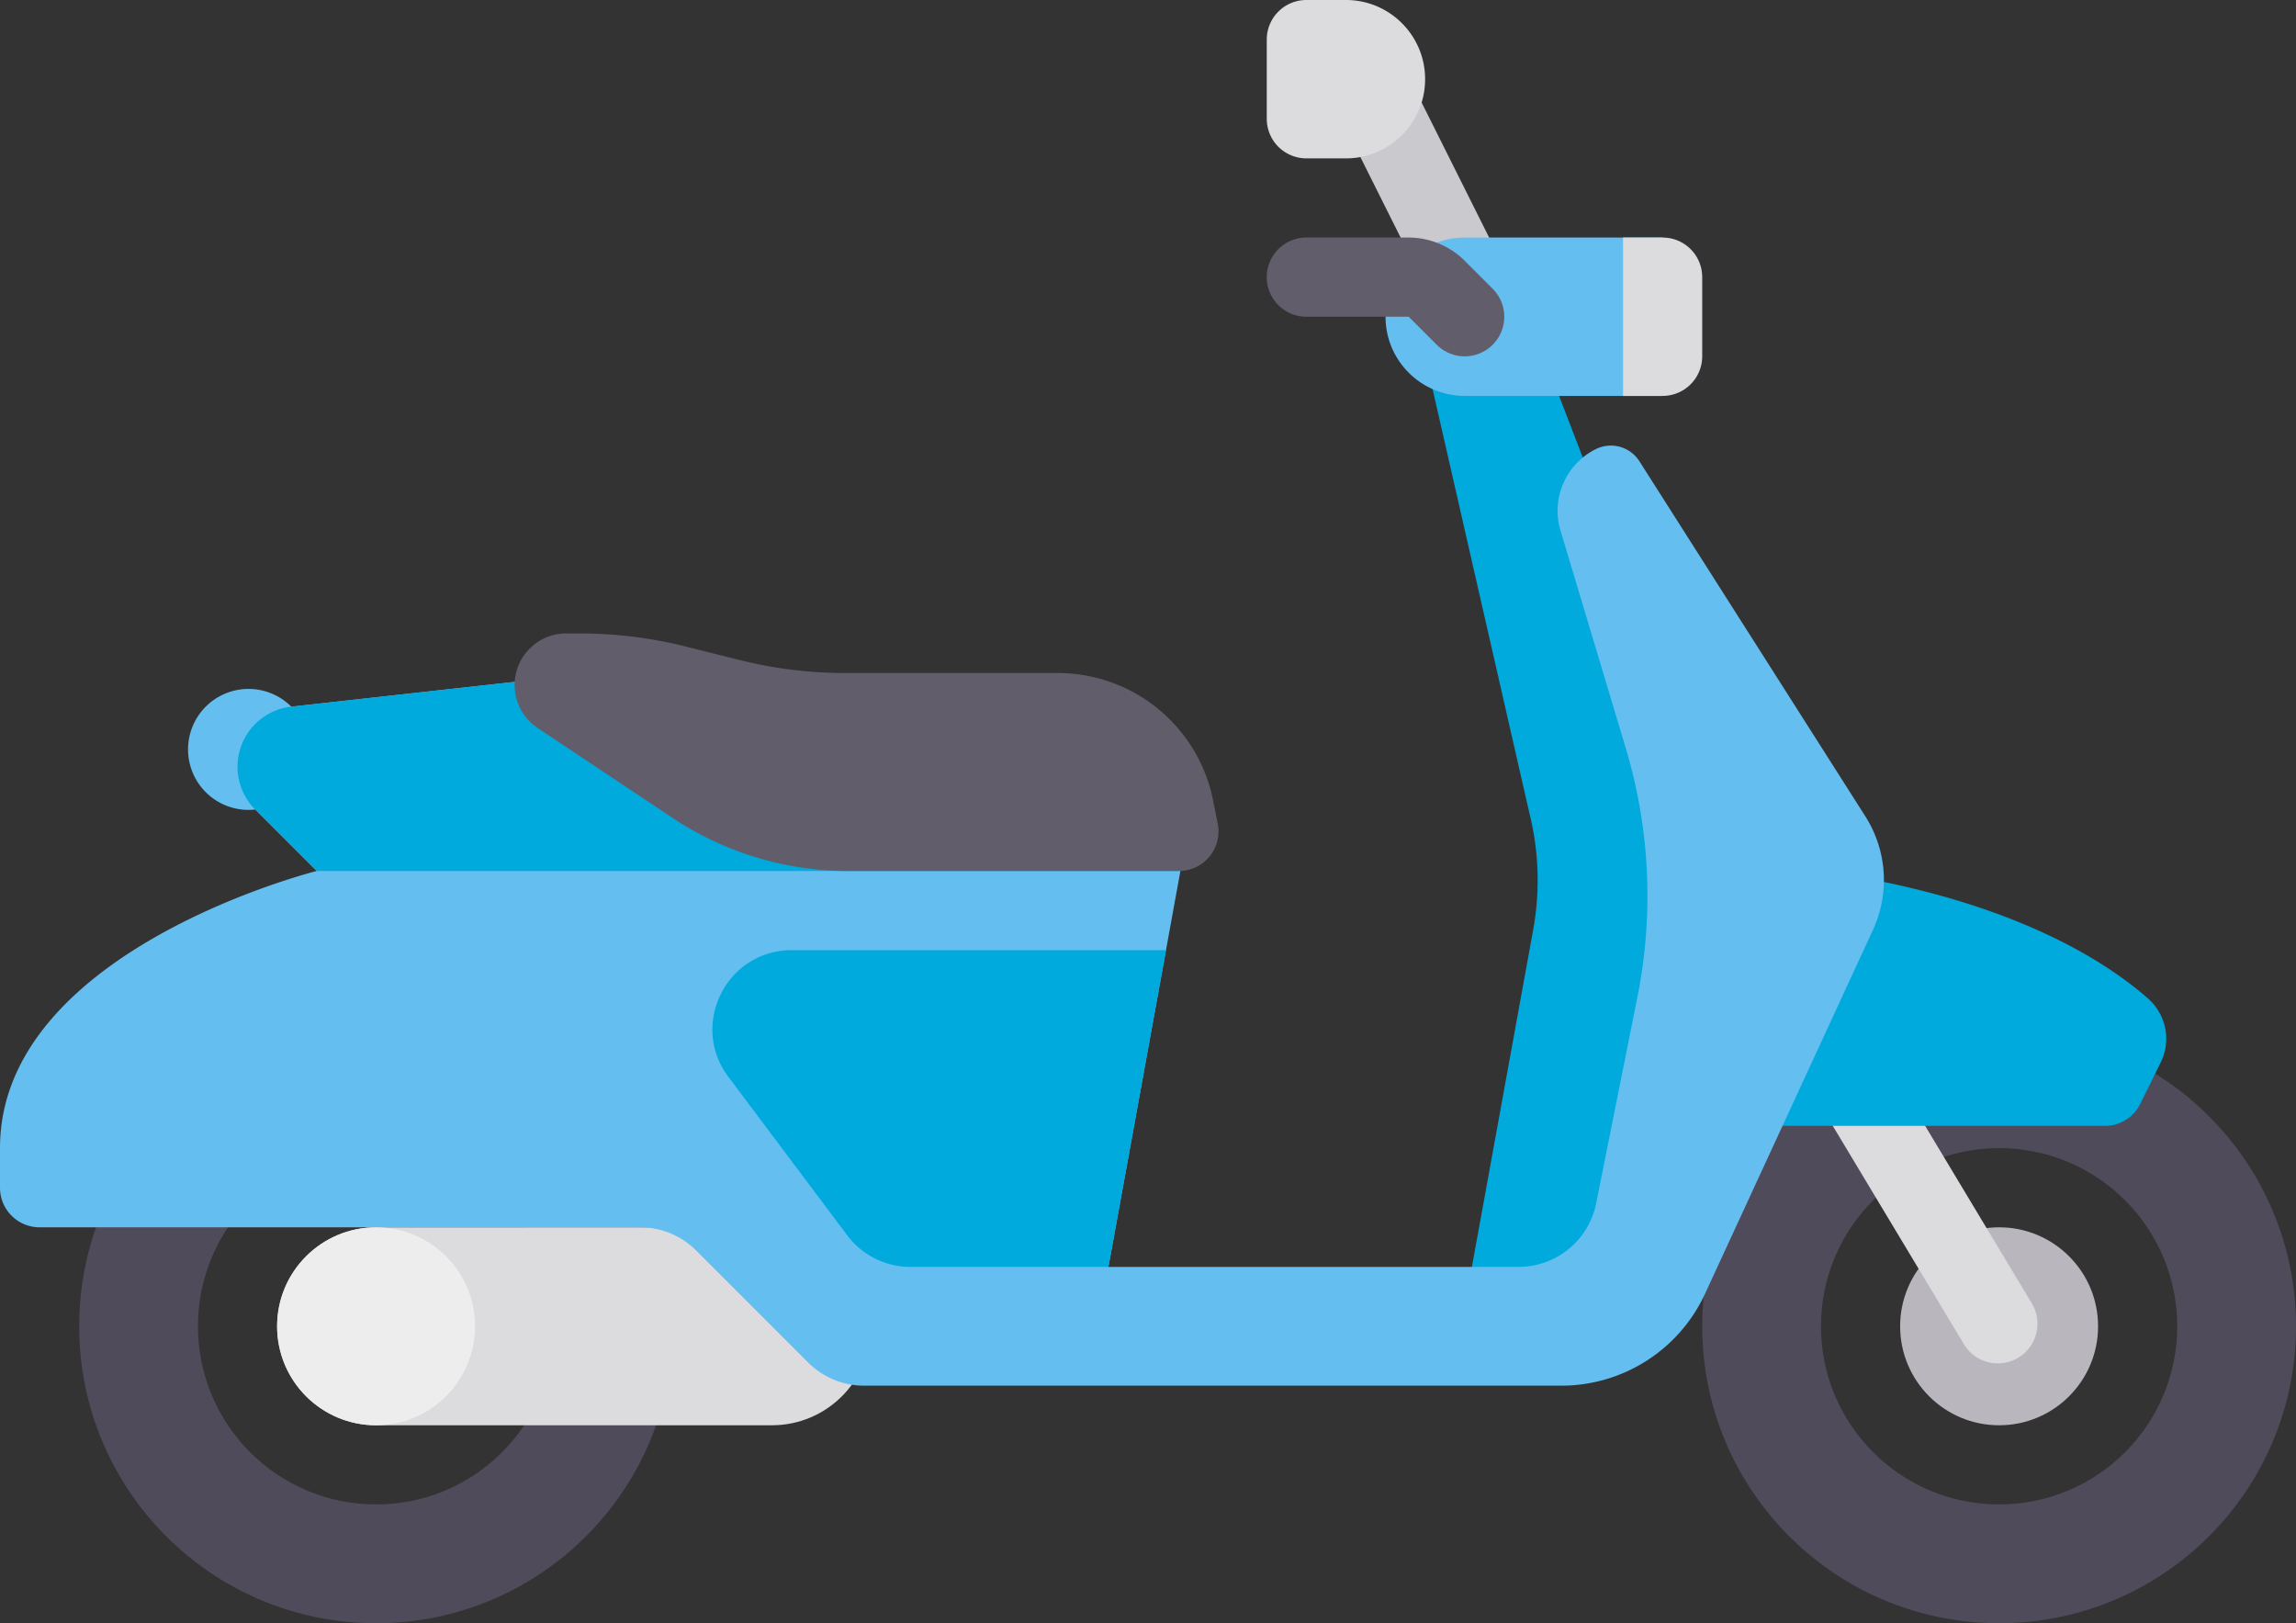 <svg xmlns="http://www.w3.org/2000/svg" width="512.002" height="361.932"><rect width="100%" height="100%" fill="#333333" stroke="none"/><path fill="#cac9cd" d="M318.724 65.742l-26.481-52.963 15.79-7.895 26.481 52.963z"/><path d="M445.795 317.794c-12.189 0-22.069-9.88-22.069-22.069 0-12.189 9.88-22.069 22.069-22.069 12.189 0 22.069 9.88 22.069 22.069 0 12.188-9.88 22.069-22.069 22.069z" fill="#b9b7bd"/><path d="M445.795 229.518c-36.565 0-66.207 29.642-66.207 66.207s29.642 66.207 66.207 66.207 66.207-29.642 66.207-66.207-29.642-66.207-66.207-66.207zm0 105.931c-21.939 0-39.724-17.785-39.724-39.724 0-21.939 17.785-39.724 39.724-39.724 21.939 0 39.724 17.785 39.724 39.724 0 21.938-17.785 39.724-39.724 39.724z" fill="#504b5a"/><path d="M445.528 304c-3 0-5.922-1.526-7.577-4.28l-43.423-72.276a8.833 8.833 0 0 1 3.026-12.116c4.181-2.517 9.603-1.146 12.113 3.021l43.423 72.276A8.833 8.833 0 0 1 445.528 304z" fill="#dcdbde"/><path d="M386.576 251.035h82.831a8.757 8.757 0 0 0 7.854-4.883l4.577-9.274c2.411-4.885 1.191-10.718-2.906-14.308-9.674-8.48-31.27-22.42-72.862-28.362z" fill="#00aadc"/><path d="M83.864 229.518c-36.565 0-66.207 29.642-66.207 66.207s29.642 66.207 66.207 66.207 66.207-29.642 66.207-66.207-29.642-66.207-66.207-66.207zm0 105.931c-21.939 0-39.724-17.785-39.724-39.724 0-21.939 17.785-39.724 39.724-39.724 21.939 0 39.724 17.785 39.724 39.724 0 21.938-17.785 39.724-39.724 39.724z" fill="#504b5a"/><path d="M172.14 317.794H83.864c-12.189 0-22.069-9.88-22.069-22.069 0-12.189 9.88-22.069 22.069-22.069h88.276c12.189 0 22.069 9.88 22.069 22.069 0 12.188-9.88 22.069-22.069 22.069z" fill="#dcdbde"/><path d="M326.623 291.311l15.272-83.991a61.787 61.787 0 0 0-.849-26.041L317.795 79.45h26.483l44.138 114.759-26.483 97.103h-35.31z" fill="#00aadc"/><path d="M380.228 288.453l37.441-81.123a26.479 26.479 0 0 0-1.703-25.315l-50.377-79.165a7.552 7.552 0 0 0-9.748-2.7l-.009.004a15.361 15.361 0 0 0-7.843 18.152l14.546 48.487a114.757 114.757 0 0 1 2.611 55.481l-9.204 46.017a17.652 17.652 0 0 1-17.311 14.193h-91.457l17.655-97.103-17.655-26.483-114.759-8.828-67.453 7.495a13.487 13.487 0 1 0-8.047 22.937l13.706 13.706S0 211.863 0 256.001v8.828a8.829 8.829 0 0 0 8.828 8.828h133.929c4.682 0 9.173 1.86 12.484 5.171l24.968 24.968a17.654 17.654 0 0 0 12.484 5.171h155.474a35.312 35.312 0 0 0 32.061-20.514z" fill="#64bef0"/><path d="M264.83 185.38l-17.655-26.483-114.759-8.828-67.453 7.495a13.484 13.484 0 0 0-8.046 22.937l13.705 13.706h192.601z" fill="#00aadc"/><path d="M370.761 88.276h-44.138c-9.751 0-17.655-7.904-17.655-17.655 0-9.751 7.904-17.655 17.655-17.655h44.138z" fill="#64bef0"/><path d="M326.623 79.449a8.796 8.796 0 0 1-6.241-2.586l-6.242-6.241h-22.828a8.826 8.826 0 0 1-8.828-8.828 8.826 8.826 0 0 1 8.828-8.828h22.827c4.647 0 9.198 1.884 12.483 5.173l6.241 6.241a8.825 8.825 0 0 1 0 12.483 8.795 8.795 0 0 1-6.24 2.586z" fill="#625d6b"/><path d="M370.761 88.276h-8.828v-35.31h8.828a8.829 8.829 0 0 1 8.828 8.828v17.655a8.829 8.829 0 0 1-8.828 8.827z" fill="#dcdbde"/><circle cx="83.864" cy="295.725" r="22.069" fill="#ededee"/><path d="M114.761 152.742a11.5 11.5 0 0 0 5.121 9.569l30.054 20.035a70.618 70.618 0 0 0 39.174 11.861h73.781c5.57 0 9.749-5.097 8.657-10.559l-1.038-5.194c-3.303-16.504-17.794-28.385-34.626-28.385H188.51a97.048 97.048 0 0 1-23.552-2.9l-12.115-3.029a97.091 97.091 0 0 0-23.552-2.9h-3.029c-6.353.002-11.501 5.151-11.501 11.502z" fill="#625d6b"/><path d="M162.43 240.111l26.483 35.31a17.655 17.655 0 0 0 14.124 7.062h44.138l12.84-70.621h-83.46c-14.55.001-22.855 16.61-14.125 28.249z" fill="#00aadc"/><path d="M300.14 35.311h-8.828a8.829 8.829 0 0 1-8.828-8.828V8.828A8.829 8.829 0 0 1 291.312 0h8.828c9.751 0 17.655 7.904 17.655 17.655 0 9.752-7.904 17.656-17.655 17.656z" fill="#dcdbde"/></svg>